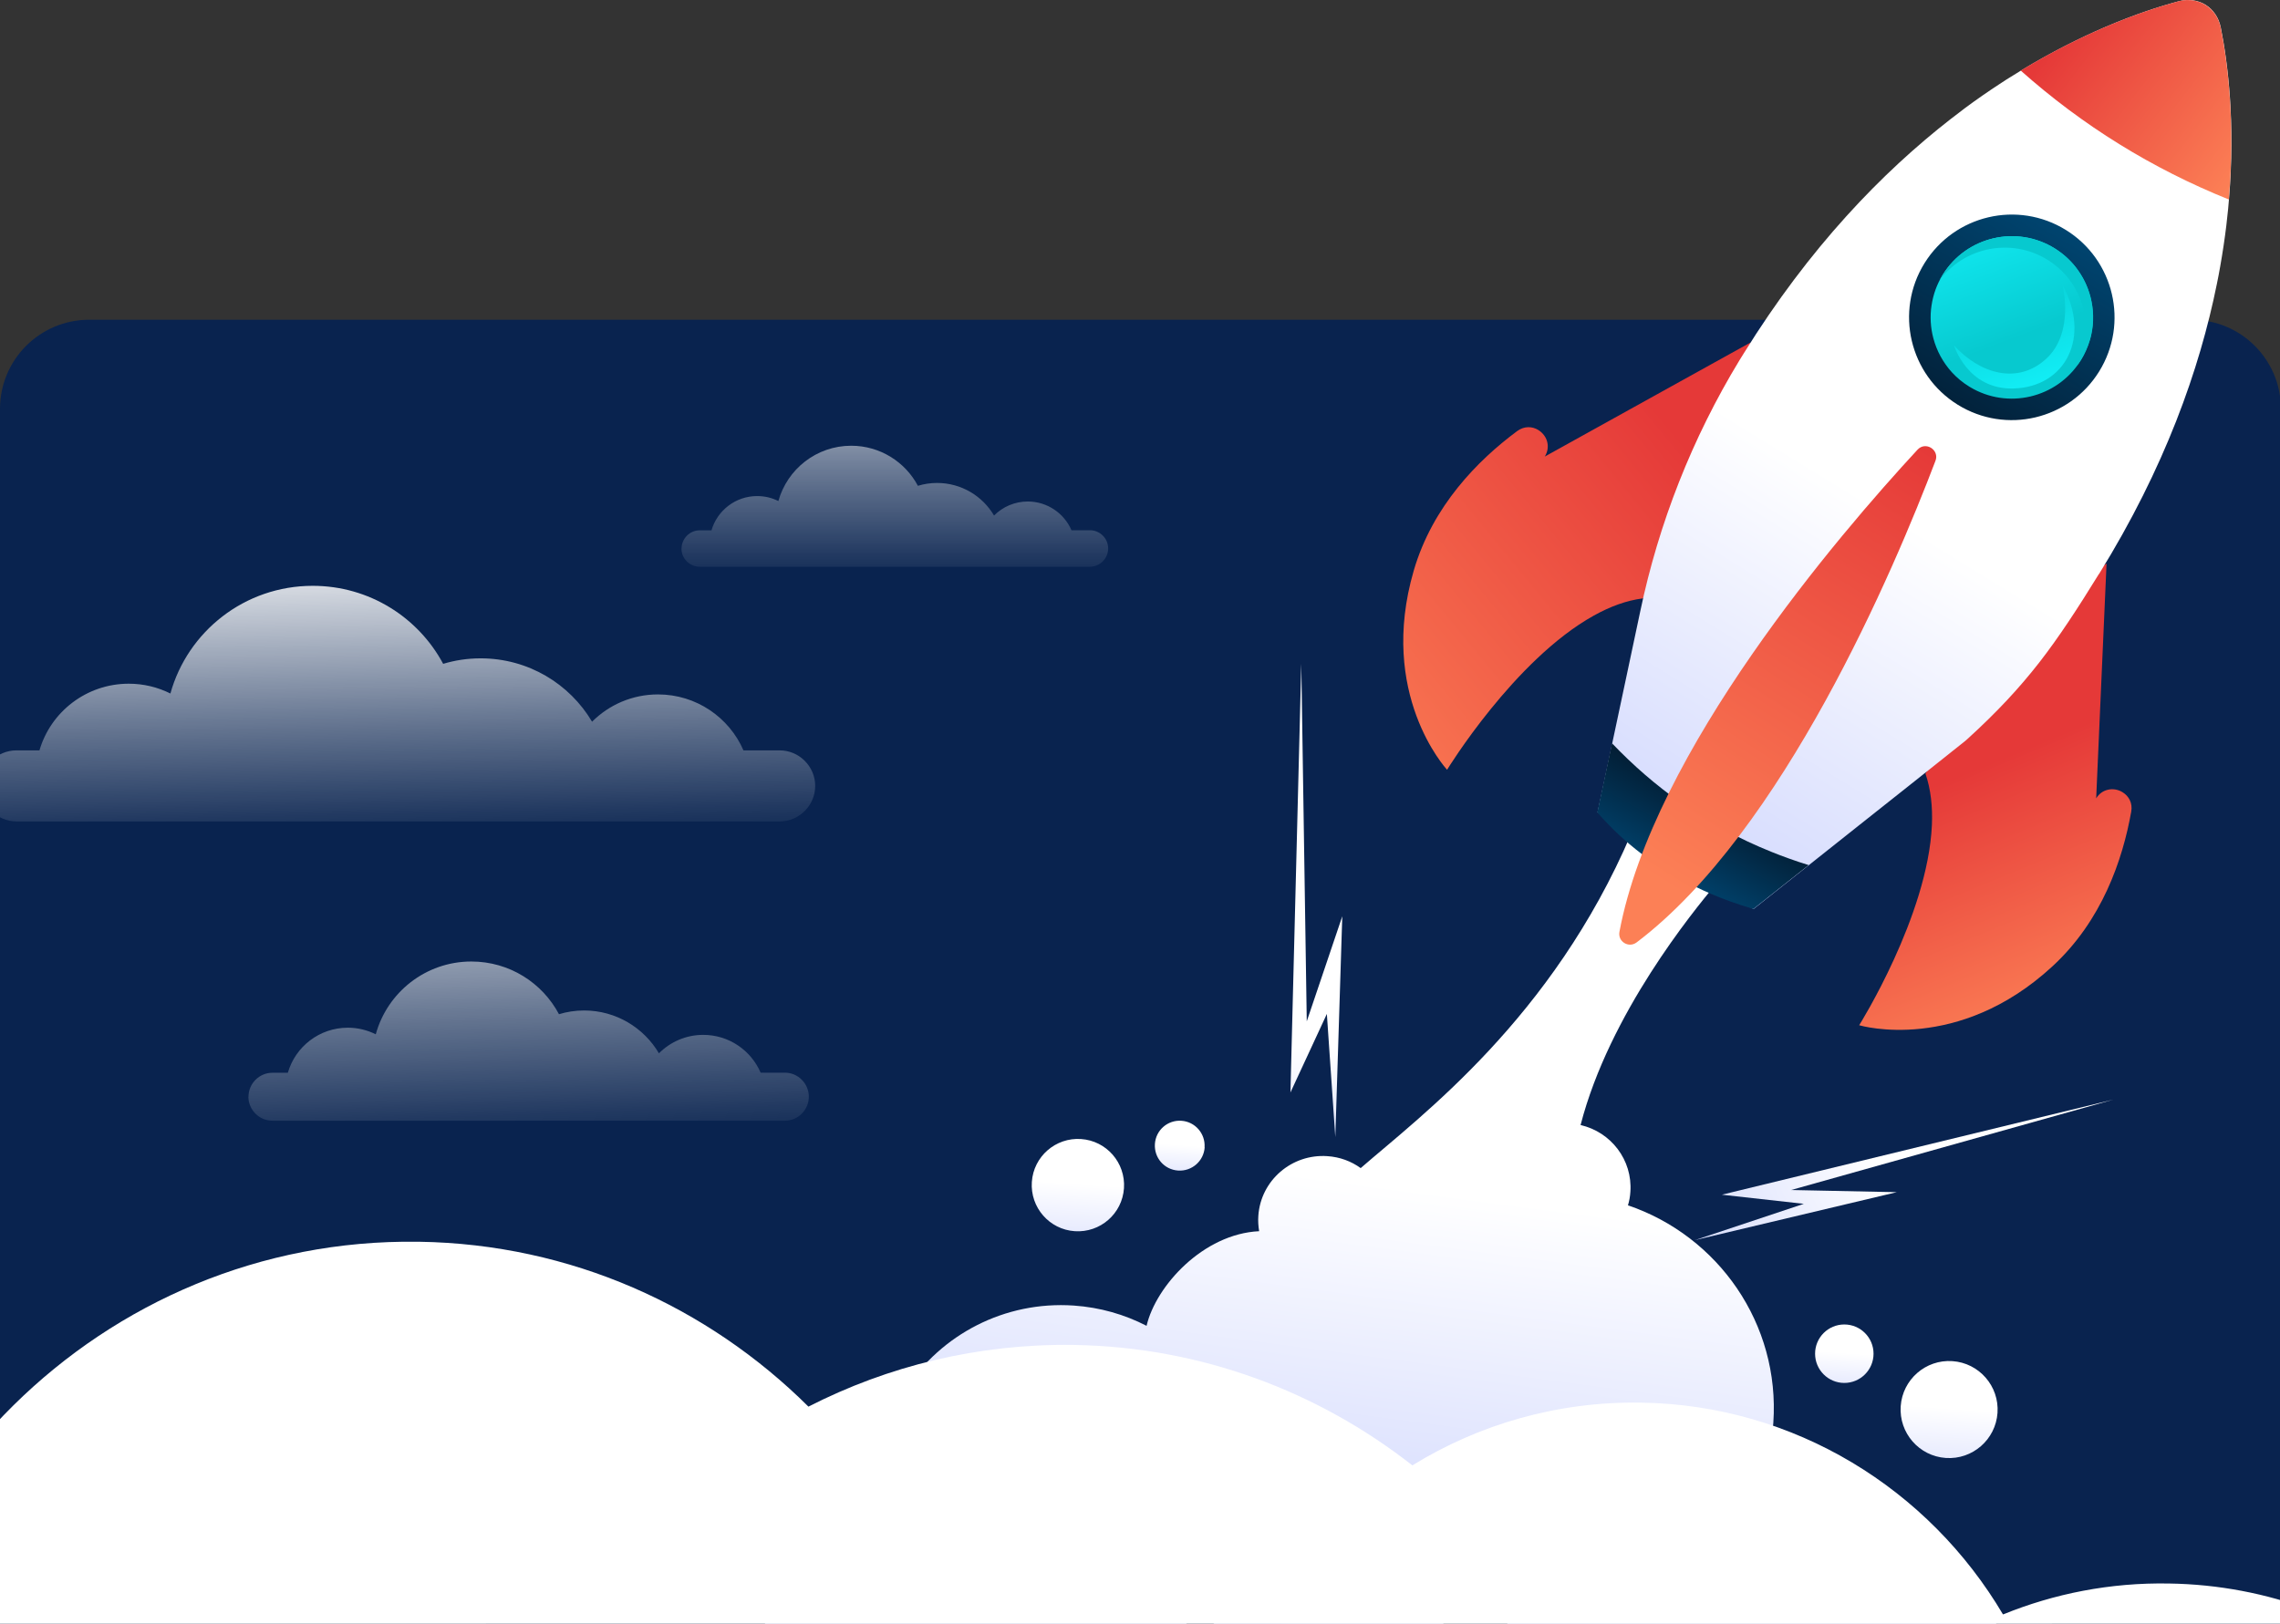 <svg width="358" height="255" viewBox="0 0 358 255" fill="none" xmlns="http://www.w3.org/2000/svg">
<rect x="0" y="0" width="358" height="255" fill="#333333" stroke="none"/>
<g clip-path="url(#clip0_1364_3222)">
<g clip-path="url(#clip1_1364_3222)">
<path d="M0 64.214C0 56.482 6.268 50.214 14 50.214H344.145C351.877 50.214 358.145 56.482 358.145 64.214V319.215H0V64.214Z" fill="#09234F"/>
<path d="M107 86.143C107 86.926 107.319 87.651 107.841 88.159C108.364 88.681 109.075 89 109.858 89H171.142C172.709 89 174 87.709 174 86.128C174 85.345 173.681 84.62 173.159 84.112C172.636 83.59 171.925 83.271 171.142 83.271H168.24C167.094 80.617 164.453 78.76 161.378 78.76C159.303 78.76 157.431 79.602 156.082 80.965C154.283 77.905 150.946 75.845 147.13 75.845C146.086 75.845 145.07 76.005 144.127 76.295C142.139 72.553 138.193 70 133.652 70C128.197 70 123.612 73.684 122.219 78.688C121.218 78.18 120.087 77.905 118.882 77.905C115.487 77.905 112.615 80.182 111.715 83.285H109.873C108.306 83.285 107.015 84.576 107.015 86.157L107 86.143Z" fill="url(#paint0_linear_1364_3222)"/>
<path d="M39 172.228C39 173.266 39.424 174.202 40.11 174.889C40.782 175.576 41.732 176 42.77 176H123.245C125.305 176 127 174.304 127 172.228C127 171.19 126.576 170.254 125.89 169.567C125.217 168.88 124.268 168.456 123.23 168.456H119.432C117.927 164.962 114.464 162.52 110.417 162.52C107.699 162.52 105.245 163.632 103.462 165.415C101.095 161.395 96.712 158.69 91.715 158.69C90.342 158.69 89.012 158.895 87.77 159.275C85.155 154.348 79.983 151 74.007 151C66.848 151 60.814 155.839 59.002 162.433C57.687 161.775 56.197 161.395 54.619 161.395C50.148 161.395 46.378 164.377 45.195 168.471H42.77C40.709 168.471 39.015 170.167 39.015 172.243L39 172.228Z" fill="url(#paint1_linear_1364_3222)"/>
<path d="M199.467 258.869C199.467 260.34 200.059 261.667 201.027 262.635C201.977 263.604 203.321 264.196 204.773 264.196H318.596C321.517 264.196 323.919 261.793 323.919 258.869C323.919 257.399 323.328 256.072 322.36 255.103C321.41 254.135 320.065 253.543 318.614 253.543H313.236C311.103 248.612 306.21 245.15 300.492 245.15C296.656 245.15 293.178 246.711 290.651 249.239C287.299 243.554 281.115 239.734 274.035 239.734C272.081 239.734 270.217 240.021 268.442 240.559C264.732 233.583 257.418 228.849 248.976 228.849C238.848 228.849 230.316 235.699 227.753 245.007C225.888 244.074 223.773 243.536 221.551 243.536C215.223 243.536 209.9 247.751 208.233 253.543H204.809C201.887 253.543 199.485 255.946 199.485 258.869H199.467Z" fill="url(#paint2_linear_1364_3222)"/>
<path d="M86.828 261.972C86.828 263.694 86.129 265.254 84.999 266.384C83.87 267.513 82.311 268.213 80.59 268.213H-52.914C-56.338 268.231 -59.152 265.415 -59.152 261.972C-59.152 260.268 -58.453 258.69 -57.324 257.56C-56.194 256.43 -54.635 255.731 -52.914 255.731H-46.605C-44.113 249.939 -38.359 245.886 -31.655 245.886C-27.138 245.886 -23.069 247.715 -20.112 250.692C-16.186 244.021 -8.927 239.537 -0.628 239.537C1.649 239.537 3.854 239.878 5.933 240.506C10.271 232.328 18.857 226.769 28.769 226.769C40.653 226.769 50.655 234.803 53.667 245.724C55.854 244.63 58.327 244.003 60.944 244.003C68.365 244.003 74.603 248.952 76.575 255.731H80.59C84.013 255.731 86.828 258.547 86.828 261.972Z" fill="url(#paint3_linear_1364_3222)"/>
<path d="M-2.986 123.421C-2.986 124.945 -2.364 126.34 -1.337 127.361C-0.325 128.382 1.077 129 2.61 129H122.404C125.484 129 128 126.498 128 123.421C128 121.896 127.378 120.501 126.352 119.48C125.34 118.459 123.937 117.841 122.404 117.841H116.736C114.495 112.679 109.333 109.055 103.318 109.055C99.27 109.055 95.612 110.694 92.965 113.34C89.437 107.387 82.931 103.389 75.47 103.389C73.417 103.389 71.45 103.691 69.585 104.252C65.681 96.961 57.989 92 49.096 92C38.425 92 29.461 99.161 26.757 108.911C24.791 107.933 22.578 107.372 20.221 107.372C13.57 107.372 7.96 111.787 6.196 117.841H2.596C-0.484 117.841 -3 120.343 -3 123.421H-2.986Z" fill="url(#paint4_linear_1364_3222)"/>
<path d="M277.904 227.5C278.159 226.161 278.349 224.805 278.445 223.419C279.51 207.897 269.797 194.11 255.618 189.288C255.825 188.61 255.952 187.901 255.999 187.16C256.349 182.165 252.947 177.769 248.178 176.682C252.709 159.127 265.934 143.055 269.304 138.989C264.901 136.137 260.355 134.057 256.095 131C243.712 159.931 223.19 175.153 213.652 183.442C212.174 182.37 210.378 181.692 208.406 181.566C202.811 181.188 197.963 185.38 197.581 190.926C197.518 191.762 197.581 192.565 197.708 193.353C188.934 193.763 181.494 201.941 180.032 208.213C176.582 206.432 172.72 205.313 168.603 205.03C157.698 204.289 147.779 209.615 142.231 218.124C139.64 222.095 137.987 226.744 137.637 231.802C137.51 233.583 137.558 235.332 137.748 237.033C137.589 237.033 137.43 237.002 137.271 236.986C128.37 236.387 120.644 243.053 120.04 251.893C119.786 255.47 120.755 258.842 122.568 261.647C125.238 265.76 129.768 268.612 135.062 268.974C142.469 269.478 149.066 264.94 151.419 258.322C155.298 260.686 159.78 262.167 164.629 262.498C172.084 263.002 179.062 260.67 184.515 256.447C185.786 255.47 186.963 254.383 188.044 253.201C190.476 255.044 193.162 256.557 196.071 257.707C198.758 258.763 201.619 259.504 204.623 259.851C205.18 259.914 205.736 259.961 206.308 260.008C215.576 260.638 224.239 257.518 230.756 251.94C232.696 252.791 234.746 253.484 236.86 253.957C236.606 255.297 236.415 256.652 236.32 258.038C236.034 262.277 236.543 266.374 237.719 270.203C240.373 278.76 246.382 285.945 254.346 290.105C258.416 292.248 262.994 293.588 267.89 293.919C271.339 294.155 274.693 293.871 277.904 293.131C287.267 290.972 295.231 284.968 299.857 276.759L309.013 273.575L316.897 274.568C318.916 245.385 290.653 228.099 277.92 227.532L277.904 227.5Z" fill="url(#paint5_linear_1364_3222)"/>
<path d="M302.32 121.463C303.18 123.956 303.467 126.718 303.342 129.587C302.696 143.862 291.924 161.007 291.924 161.007C292.282 161.114 307.446 165.418 322.252 151.771C330.032 144.615 333.294 135.039 334.638 127.471C334.889 126.09 334.244 125.014 333.294 124.422C332.613 123.992 331.753 123.83 330.964 124.028C330.265 124.189 329.602 124.62 329.136 125.373L330.068 104.283L330.767 88.484C315.871 99.71 302.32 121.481 302.32 121.481V121.463Z" fill="url(#paint6_linear_1364_3222)"/>
<path d="M257.974 93.971C255.357 94.294 252.758 95.28 250.248 96.679C237.755 103.619 227.215 120.889 227.215 120.889C226.964 120.602 216.352 108.946 221.981 89.613C224.938 79.463 232.055 72.272 238.221 67.699C239.35 66.874 240.605 66.945 241.555 67.537C242.236 67.968 242.774 68.649 242.953 69.456C243.114 70.156 243.025 70.945 242.559 71.698L261.021 61.458L274.841 53.8C271.435 72.146 257.992 93.971 257.992 93.971H257.974Z" fill="url(#paint7_linear_1364_3222)"/>
<path d="M329.584 90.116C326.16 95.657 323.328 100.015 320.191 104.05C317.054 108.067 313.613 111.779 308.988 115.994C308.845 116.137 308.683 116.263 308.54 116.388L300.653 122.665L291.924 129.587L275.325 142.768L250.84 127.579L251.342 125.229L255.249 106.848L257.562 95.944C260.448 82.189 265.7 68.793 273.138 56.562C273.353 56.221 273.569 55.863 273.784 55.522C284.108 38.844 295.562 27.044 306.299 18.687C307.07 18.095 307.823 17.521 308.576 16.947C310.386 15.602 312.179 14.365 313.935 13.217C314.688 12.715 315.441 12.231 316.194 11.782C316.57 11.549 316.947 11.316 317.323 11.083C322.127 8.16 326.626 5.936 330.587 4.232C335.23 2.242 339.155 0.986 342.041 0.215C345.196 -0.646 348.082 1.148 348.709 4.358C349.803 9.81 351.004 19.189 349.982 31.348C349.946 31.832 349.892 32.316 349.857 32.8C349.767 33.661 349.677 34.54 349.57 35.437C349.319 37.517 348.996 39.669 348.602 41.893C348.44 42.789 348.279 43.704 348.082 44.618C345.393 57.943 339.926 73.455 329.602 90.116H329.584Z" fill="url(#paint8_linear_1364_3222)"/>
<path d="M283.983 135.864L275.307 142.75C274.07 142.392 272.869 141.979 271.686 141.567C270.683 141.208 269.697 140.813 268.729 140.401C265.287 138.93 262.079 137.173 259.121 135.093C256.074 132.941 253.296 130.448 250.804 127.579L253.116 116.729C256.432 120.208 259.981 123.274 263.782 125.964C268.263 129.139 273.085 131.757 278.247 133.819C279.107 134.16 279.968 134.501 280.846 134.806C281.868 135.182 282.907 135.523 283.965 135.846L283.983 135.864Z" fill="url(#paint9_linear_1364_3222)"/>
<path d="M256.97 148.005C256.343 148.471 255.608 148.435 255.052 148.094C254.497 147.754 254.138 147.108 254.281 146.337C259.587 117.984 288.697 84.018 301.083 70.622C301.711 69.94 302.589 69.94 303.216 70.335C303.844 70.73 304.238 71.519 303.897 72.379C297.409 89.434 279.968 130.627 256.97 148.005Z" fill="url(#paint10_linear_1364_3222)"/>
<path d="M329.602 58.337C324.905 65.905 314.975 68.255 307.393 63.556C299.828 58.858 297.48 48.922 302.177 41.337C306.873 33.769 316.803 31.419 324.385 36.118C331.95 40.816 334.298 50.752 329.602 58.337Z" fill="url(#paint11_linear_1364_3222)"/>
<path d="M326.733 56.562C326.733 56.562 326.68 56.652 326.644 56.705C322.933 62.534 315.226 64.345 309.311 60.776C309.257 60.74 309.221 60.722 309.167 60.687C308.145 60.059 307.249 59.306 306.478 58.463C305.08 56.921 304.094 55.091 303.575 53.137C303.126 51.451 303.019 49.693 303.288 47.954C303.539 46.286 304.112 44.636 305.062 43.13C308.773 37.14 316.642 35.293 322.629 39.005C324.152 39.956 325.407 41.157 326.357 42.538C327.361 43.973 328.06 45.605 328.4 47.308C328.813 49.299 328.741 51.379 328.167 53.37C327.845 54.464 327.379 55.54 326.751 56.562H326.733Z" fill="url(#paint12_linear_1364_3222)"/>
<path style="mix-blend-mode:multiply" d="M328.15 53.37C328.723 51.361 328.795 49.281 328.383 47.308C328.042 45.605 327.343 43.973 326.339 42.538C325.371 41.157 324.116 39.938 322.611 39.005C316.624 35.293 308.755 37.158 305.044 43.13C304.865 43.435 304.686 43.74 304.525 44.044C308.432 38.772 315.817 37.284 321.499 40.799C323.023 41.749 324.278 42.951 325.228 44.331C326.232 45.766 326.931 47.398 327.271 49.102C327.684 51.092 327.612 53.173 327.038 55.163C326.823 55.934 326.518 56.706 326.124 57.441C326.303 57.208 326.465 56.957 326.626 56.706C326.662 56.652 326.68 56.616 326.716 56.562C327.343 55.54 327.809 54.464 328.132 53.37H328.15Z" fill="url(#paint13_linear_1364_3222)"/>
<path d="M323.848 44.78C323.848 44.78 325.801 52.222 321.266 56.365C316.821 60.418 310.924 58.75 306.819 54.248C306.819 54.248 308.916 61.225 316.176 61.009C324.332 60.776 328.365 52.921 323.848 44.762V44.78Z" fill="url(#paint14_linear_1364_3222)"/>
<path d="M349.964 31.33C337.901 26.47 327.002 19.727 317.287 11.083C327.719 4.752 336.646 1.668 342.005 0.215C343.923 -0.305 345.752 0.161 347.024 1.327C347.849 2.08 348.44 3.102 348.691 4.358C349.785 9.81 350.986 19.189 349.964 31.348V31.33Z" fill="url(#paint15_linear_1364_3222)"/>
<path d="M393.172 359L343.158 352.419C336.621 353.973 329.727 354.569 322.671 354.073C312.655 353.378 303.289 350.567 294.965 346.07L242.252 339.125L233.862 339.059H230.837H228.561L223.488 338.993H220.074L214.545 338.927L206.546 338.861L199.619 338.795L-9.477 337.174C-18.387 323.913 -23.915 308.172 -24.858 291.207C-24.988 289.025 -25.021 286.809 -24.988 284.56C-24.24 234.394 16.278 194.347 65.577 195.008C65.642 195.008 65.739 195.008 65.804 195.008C89.641 195.372 111.136 205.194 126.94 220.902C139.427 214.519 153.54 211.014 168.499 211.212C188.595 211.51 207.001 218.554 221.765 230.128C232.236 223.679 244.528 220.075 257.665 220.273C281.859 220.637 302.899 233.898 314.508 253.541C322.541 250.267 331.353 248.515 340.556 248.68C371.807 249.143 397.789 271.167 405.008 300.599C405.886 304.105 406.472 307.676 406.764 311.38C406.959 313.662 407.025 316.01 406.992 318.358C406.764 333.669 401.626 347.723 393.139 359H393.172Z" fill="white"/>
<path d="M176.482 186.608C176.213 190.607 172.754 193.62 168.756 193.351C164.759 193.082 161.748 189.62 162.017 185.621C162.286 181.622 165.745 178.609 169.742 178.878C173.74 179.147 176.751 182.608 176.482 186.608Z" fill="url(#paint16_linear_1364_3222)"/>
<path d="M289.589 217.182C292.123 217.182 294.178 215.126 294.178 212.591C294.178 210.055 292.123 208 289.589 208C287.054 208 285 210.055 285 212.591C285 215.126 287.054 217.182 289.589 217.182Z" fill="url(#paint17_linear_1364_3222)"/>
<path d="M189.155 180.187C189.011 182.339 187.147 183.971 184.978 183.828C182.81 183.684 181.196 181.819 181.34 179.649C181.483 177.479 183.347 175.865 185.498 176.009C187.649 176.152 189.28 178.017 189.137 180.169L189.155 180.187Z" fill="url(#paint18_linear_1364_3222)"/>
<path d="M313.644 221.88C313.357 226.077 309.719 229.251 305.524 228.964C301.33 228.677 298.157 225.037 298.444 220.84C298.731 216.644 302.369 213.47 306.564 213.757C310.758 214.043 313.931 217.684 313.644 221.88Z" fill="url(#paint19_linear_1364_3222)"/>
<path d="M209.667 178.581L210.76 143.898L205.185 160.397L204.325 104.229L202.622 171.569L208.34 159.231L209.667 178.581Z" fill="url(#paint20_linear_1364_3222)"/>
<path d="M266.112 194.757L297.821 187.225L281.24 186.884L331.842 172.681L270.36 187.62L283.23 189.054L266.112 194.757Z" fill="url(#paint21_linear_1364_3222)"/>
</g>
</g>
<defs>
<linearGradient id="paint0_linear_1364_3222" x1="140.5" y1="48.897" x2="140.5" y2="93.047" gradientUnits="userSpaceOnUse">
<stop stop-color="white"/>
<stop offset="0.22" stop-color="white" stop-opacity="0.76"/>
<stop offset="0.6" stop-color="white" stop-opacity="0.36"/>
<stop offset="0.87" stop-color="white" stop-opacity="0.1"/>
<stop offset="1" stop-color="white" stop-opacity="0"/>
</linearGradient>
<linearGradient id="paint1_linear_1364_3222" x1="81.444" y1="127.155" x2="83.346" y2="182.316" gradientUnits="userSpaceOnUse">
<stop stop-color="white"/>
<stop offset="0.22" stop-color="white" stop-opacity="0.76"/>
<stop offset="0.6" stop-color="white" stop-opacity="0.36"/>
<stop offset="0.87" stop-color="white" stop-opacity="0.1"/>
<stop offset="1" stop-color="white" stop-opacity="0"/>
</linearGradient>
<linearGradient id="paint2_linear_1364_3222" x1="265.251" y1="193" x2="261.214" y2="267.657" gradientUnits="userSpaceOnUse">
<stop stop-color="white"/>
<stop offset="0.22" stop-color="white" stop-opacity="0.76"/>
<stop offset="0.6" stop-color="white" stop-opacity="0.36"/>
<stop offset="0.87" stop-color="white" stop-opacity="0.1"/>
<stop offset="1" stop-color="white" stop-opacity="0"/>
</linearGradient>
<linearGradient id="paint3_linear_1364_3222" x1="9.661" y1="184.715" x2="14.398" y2="272.265" gradientUnits="userSpaceOnUse">
<stop stop-color="white"/>
<stop offset="0.22" stop-color="white" stop-opacity="0.76"/>
<stop offset="0.6" stop-color="white" stop-opacity="0.36"/>
<stop offset="0.87" stop-color="white" stop-opacity="0.1"/>
<stop offset="1" stop-color="white" stop-opacity="0"/>
</linearGradient>
<linearGradient id="paint4_linear_1364_3222" x1="61.661" y1="83.818" x2="62.734" y2="134.508" gradientUnits="userSpaceOnUse">
<stop stop-color="white"/>
<stop offset="0.22" stop-color="white" stop-opacity="0.76"/>
<stop offset="0.6" stop-color="white" stop-opacity="0.36"/>
<stop offset="0.87" stop-color="white" stop-opacity="0.1"/>
<stop offset="1" stop-color="white" stop-opacity="0"/>
</linearGradient>
<linearGradient id="paint5_linear_1364_3222" x1="218.917" y1="259.518" x2="228.464" y2="187.484" gradientUnits="userSpaceOnUse">
<stop stop-color="#C8D0FD"/>
<stop offset="1" stop-color="white"/>
</linearGradient>
<linearGradient id="paint6_linear_1364_3222" x1="325.608" y1="159.41" x2="309.774" y2="120.919" gradientUnits="userSpaceOnUse">
<stop stop-color="#FC8056"/>
<stop offset="1" stop-color="#E53938"/>
</linearGradient>
<linearGradient id="paint7_linear_1364_3222" x1="202.922" y1="118.747" x2="263.765" y2="68.754" gradientUnits="userSpaceOnUse">
<stop stop-color="#FC8056"/>
<stop offset="1" stop-color="#E53938"/>
</linearGradient>
<linearGradient id="paint8_linear_1364_3222" x1="255.192" y1="148.53" x2="296.91" y2="80.612" gradientUnits="userSpaceOnUse">
<stop stop-color="#C8D0FD"/>
<stop offset="1" stop-color="white"/>
</linearGradient>
<linearGradient id="paint9_linear_1364_3222" x1="269.514" y1="124.559" x2="261.641" y2="138.722" gradientUnits="userSpaceOnUse">
<stop stop-color="#031A2F"/>
<stop offset="1" stop-color="#00446F"/>
</linearGradient>
<linearGradient id="paint10_linear_1364_3222" x1="260.799" y1="138.478" x2="303.76" y2="70.212" gradientUnits="userSpaceOnUse">
<stop stop-color="#FC8056"/>
<stop offset="1" stop-color="#E53938"/>
</linearGradient>
<linearGradient id="paint11_linear_1364_3222" x1="303.595" y1="70.439" x2="324.091" y2="36.176" gradientUnits="userSpaceOnUse">
<stop stop-color="#031A2F"/>
<stop offset="1" stop-color="#00446F"/>
</linearGradient>
<linearGradient id="paint12_linear_1364_3222" x1="308.664" y1="30.649" x2="317.083" y2="52.967" gradientUnits="userSpaceOnUse">
<stop stop-color="#13F3FB"/>
<stop offset="1" stop-color="#07C9CF"/>
</linearGradient>
<linearGradient id="paint13_linear_1364_3222" x1="312.496" y1="54.877" x2="315.14" y2="50.971" gradientUnits="userSpaceOnUse">
<stop stop-color="#13F3FB"/>
<stop offset="1" stop-color="#07C9CF"/>
</linearGradient>
<linearGradient id="paint14_linear_1364_3222" x1="320.405" y1="63.322" x2="312.787" y2="42.128" gradientUnits="userSpaceOnUse">
<stop stop-color="#13F3FB"/>
<stop offset="1" stop-color="#07C9CF"/>
</linearGradient>
<linearGradient id="paint15_linear_1364_3222" x1="354.861" y1="23.887" x2="326.451" y2="1.968" gradientUnits="userSpaceOnUse">
<stop stop-color="#FC8056"/>
<stop offset="1" stop-color="#E53938"/>
</linearGradient>
<linearGradient id="paint16_linear_1364_3222" x1="168.03" y1="203.547" x2="169.238" y2="185.87" gradientUnits="userSpaceOnUse">
<stop stop-color="#C8D0FD"/>
<stop offset="1" stop-color="white"/>
</linearGradient>
<linearGradient id="paint17_linear_1364_3222" x1="288.824" y1="223.614" x2="289.587" y2="212.449" gradientUnits="userSpaceOnUse">
<stop stop-color="#C8D0FD"/>
<stop offset="1" stop-color="white"/>
</linearGradient>
<linearGradient id="paint18_linear_1364_3222" x1="184.596" y1="189.329" x2="185.248" y2="179.793" gradientUnits="userSpaceOnUse">
<stop stop-color="#C8D0FD"/>
<stop offset="1" stop-color="white"/>
</linearGradient>
<linearGradient id="paint19_linear_1364_3222" x1="304.775" y1="239.714" x2="306.046" y2="221.124" gradientUnits="userSpaceOnUse">
<stop stop-color="#C8D0FD"/>
<stop offset="1" stop-color="white"/>
</linearGradient>
<linearGradient id="paint20_linear_1364_3222" x1="206.685" y1="192.218" x2="206.696" y2="164.336" gradientUnits="userSpaceOnUse">
<stop stop-color="#C8D0FD"/>
<stop offset="1" stop-color="white"/>
</linearGradient>
<linearGradient id="paint21_linear_1364_3222" x1="255.137" y1="202.2" x2="295.305" y2="182.942" gradientUnits="userSpaceOnUse">
<stop stop-color="#C8D0FD"/>
<stop offset="1" stop-color="white"/>
</linearGradient>
<clipPath id="clip0_1364_3222">
<rect width="358" height="255" fill="white"/>
</clipPath>
<clipPath id="clip1_1364_3222">
<rect width="402" height="319" fill="white"/>
</clipPath>
</defs>
</svg>
